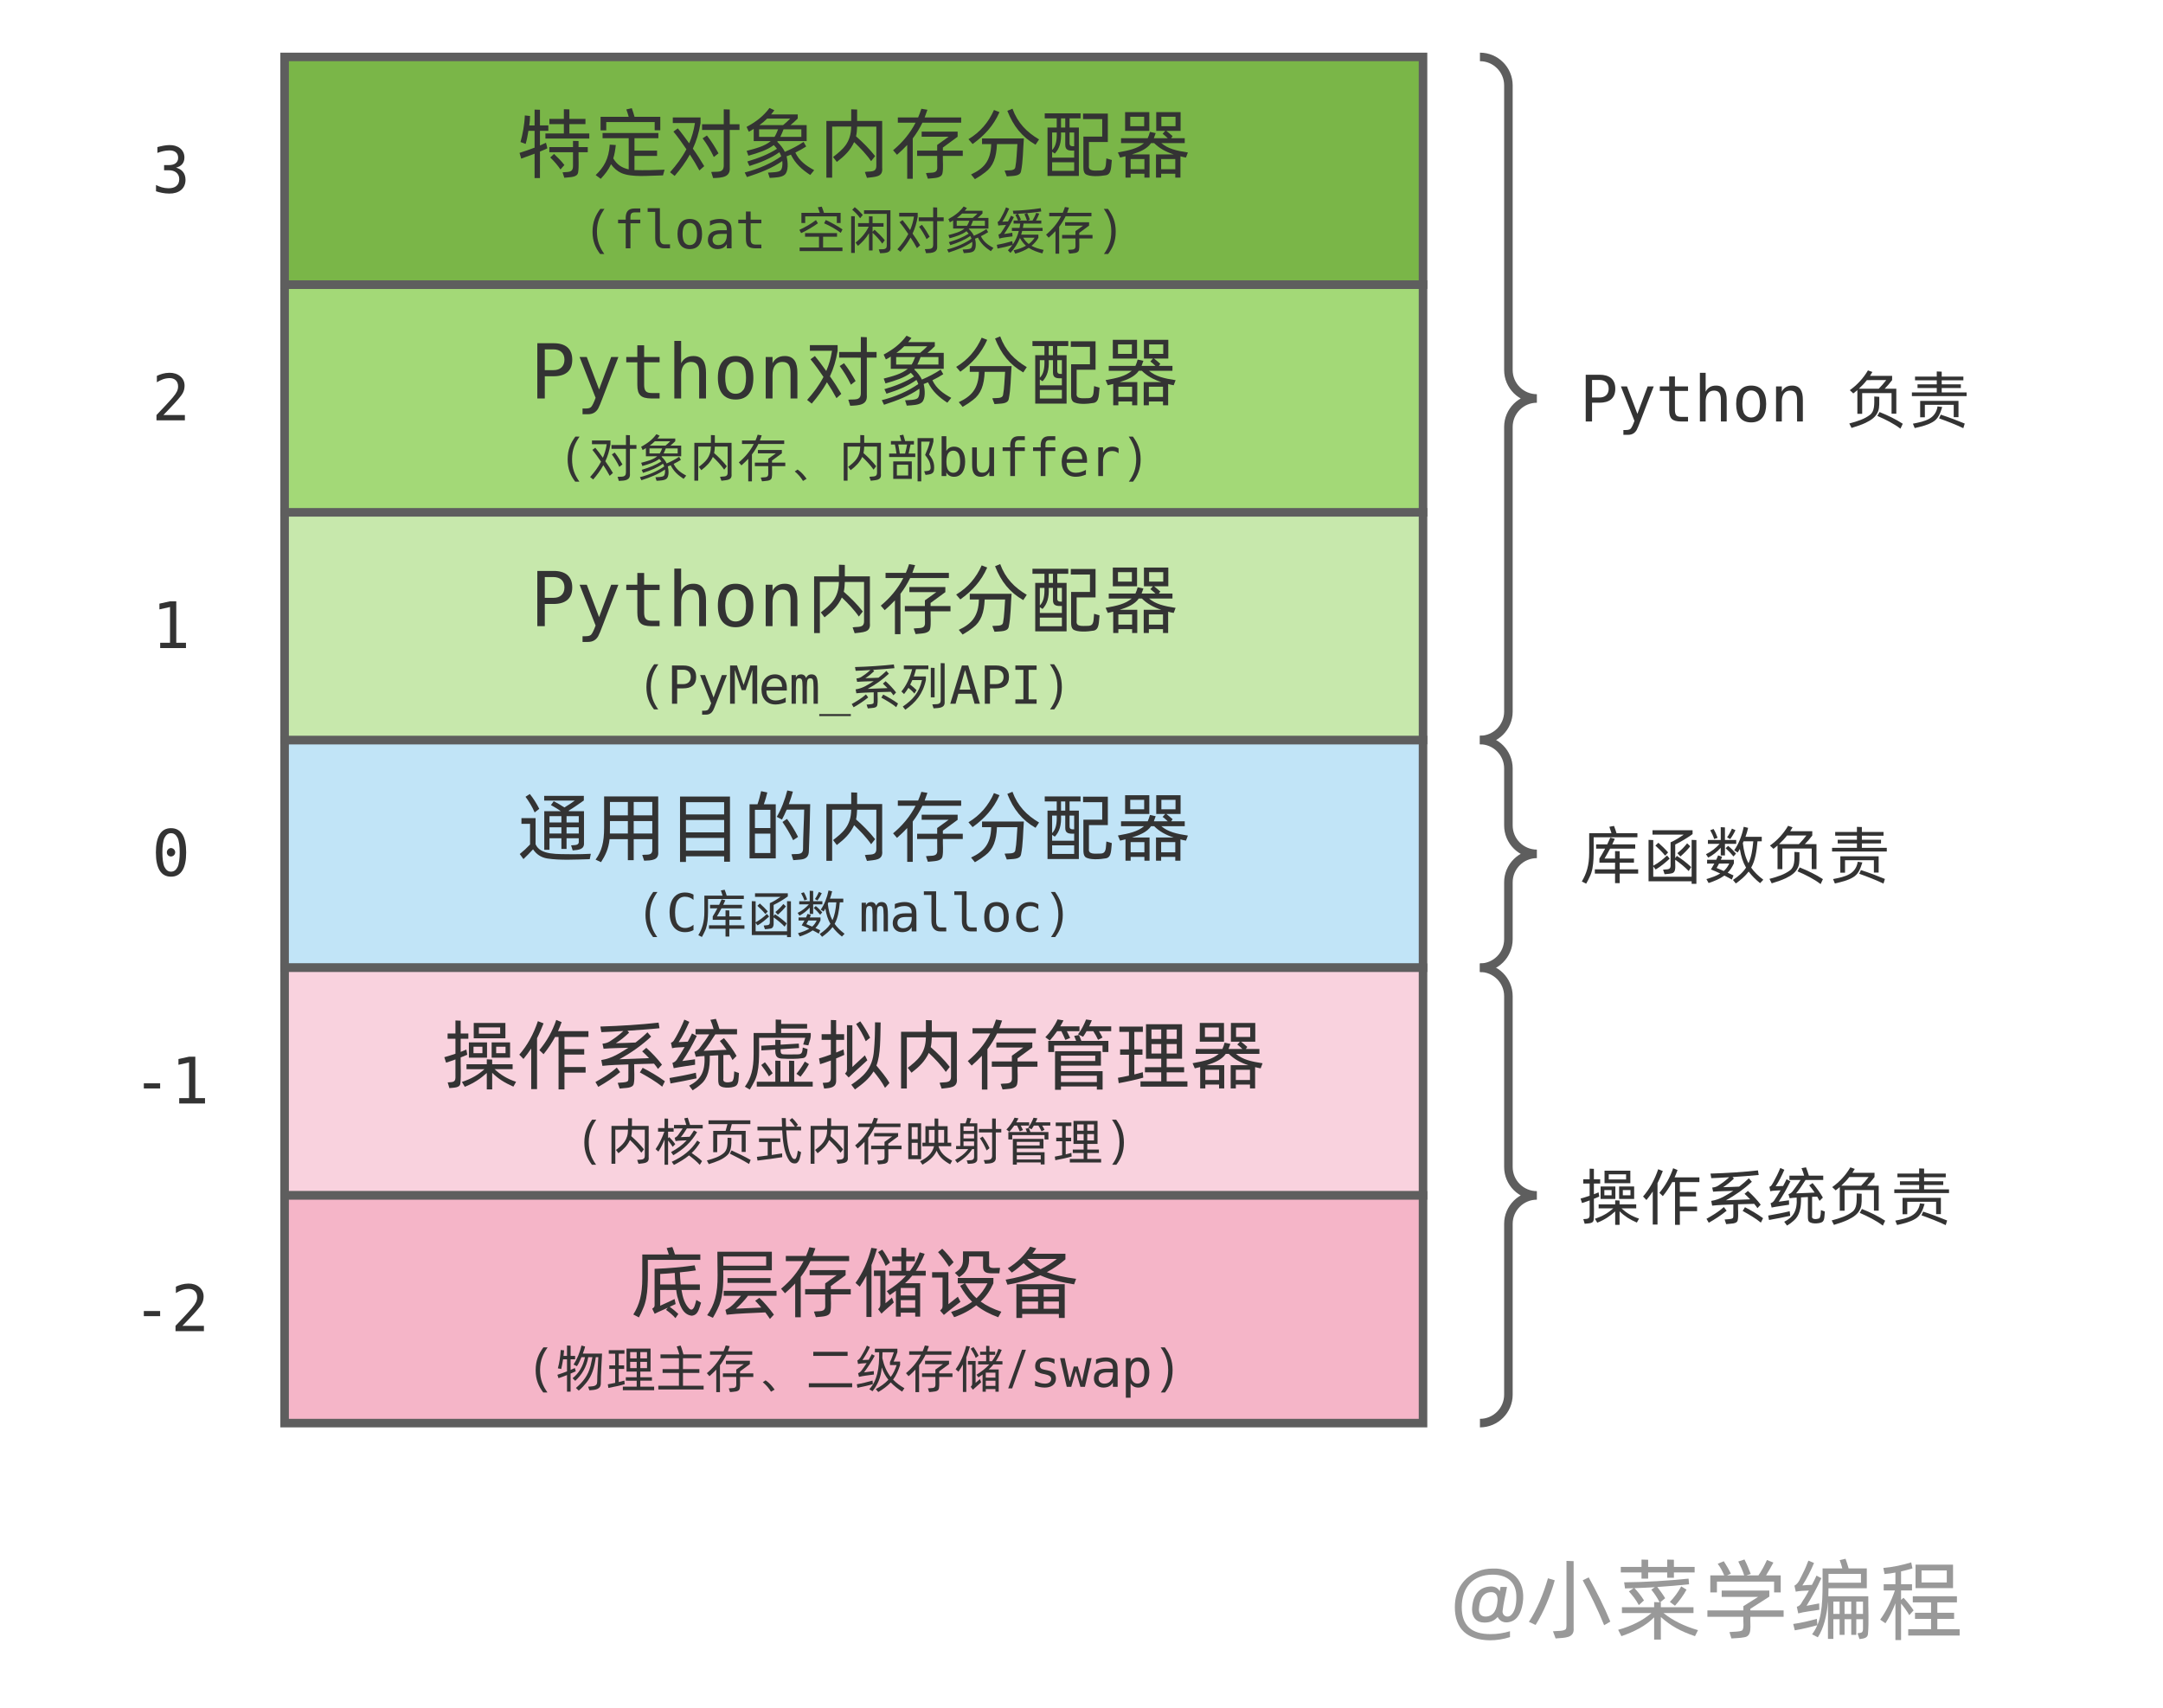 <svg xmlns="http://www.w3.org/2000/svg" xmlns:xlink="http://www.w3.org/1999/xlink" xmlns:lucid="lucid" width="760" height="600"><g transform="translate(-220 -140)" lucid:page-tab-id="0_0"><path d="M240 566c0-3.3 2.7-6 6-6h68c3.3 0 6 2.7 6 6v68c0 3.3-2.7 6-6 6h-68c-3.3 0-6-2.7-6-6z" fill="none"/><use xlink:href="#a" transform="matrix(1,0,0,1,240,560) translate(26.621 47.693)"/><path d="M320 400h400v80H320z" stroke="#5e5e5e" stroke-width="3" fill="#c1e4f7"/><use xlink:href="#b" transform="matrix(1,0,0,1,332,412) translate(69.92 28)"/><use xlink:href="#c" transform="matrix(1,0,0,1,332,412) translate(96.16 28)"/><use xlink:href="#d" transform="matrix(1,0,0,1,332,412) translate(122.4 28)"/><use xlink:href="#e" transform="matrix(1,0,0,1,332,412) translate(148.64 28)"/><use xlink:href="#f" transform="matrix(1,0,0,1,332,412) translate(174.88 28)"/><use xlink:href="#g" transform="matrix(1,0,0,1,332,412) translate(201.12 28)"/><use xlink:href="#h" transform="matrix(1,0,0,1,332,412) translate(227.36 28)"/><use xlink:href="#i" transform="matrix(1,0,0,1,332,412) translate(253.6 28)"/><use xlink:href="#j" transform="matrix(1,0,0,1,332,412) translate(279.84 28)"/><use xlink:href="#k" transform="matrix(1,0,0,1,332,412) translate(104.521 55.253)"/><use xlink:href="#l" transform="matrix(1,0,0,1,332,412) translate(132.718 55.253)"/><use xlink:href="#m" transform="matrix(1,0,0,1,332,412) translate(150.211 55.253)"/><use xlink:href="#n" transform="matrix(1,0,0,1,332,412) translate(167.704 55.253)"/><use xlink:href="#o" transform="matrix(1,0,0,1,332,412) translate(189.767 55.253)"/><path d="M320 480h400v80H320z" stroke="#5e5e5e" stroke-width="3" fill="#f9d2de"/><use xlink:href="#p" transform="matrix(1,0,0,1,332,492) translate(43.68 28)"/><use xlink:href="#q" transform="matrix(1,0,0,1,332,492) translate(69.92 28)"/><use xlink:href="#r" transform="matrix(1,0,0,1,332,492) translate(96.16 28)"/><use xlink:href="#s" transform="matrix(1,0,0,1,332,492) translate(122.4 28)"/><use xlink:href="#t" transform="matrix(1,0,0,1,332,492) translate(148.64 28)"/><use xlink:href="#u" transform="matrix(1,0,0,1,332,492) translate(174.88 28)"/><use xlink:href="#f" transform="matrix(1,0,0,1,332,492) translate(201.12 28)"/><use xlink:href="#g" transform="matrix(1,0,0,1,332,492) translate(227.36 28)"/><use xlink:href="#v" transform="matrix(1,0,0,1,332,492) translate(253.6 28)"/><use xlink:href="#w" transform="matrix(1,0,0,1,332,492) translate(279.84 28)"/><use xlink:href="#j" transform="matrix(1,0,0,1,332,492) translate(306.08 28)"/><use xlink:href="#x" transform="matrix(1,0,0,1,332,492) translate(83.04 55.253)"/><use xlink:href="#y" transform="matrix(1,0,0,1,332,492) translate(100.533 55.253)"/><use xlink:href="#z" transform="matrix(1,0,0,1,332,492) translate(118.027 55.253)"/><use xlink:href="#A" transform="matrix(1,0,0,1,332,492) translate(135.52 55.253)"/><use xlink:href="#B" transform="matrix(1,0,0,1,332,492) translate(153.013 55.253)"/><use xlink:href="#y" transform="matrix(1,0,0,1,332,492) translate(170.507 55.253)"/><use xlink:href="#C" transform="matrix(1,0,0,1,332,492) translate(188 55.253)"/><use xlink:href="#D" transform="matrix(1,0,0,1,332,492) translate(205.493 55.253)"/><use xlink:href="#E" transform="matrix(1,0,0,1,332,492) translate(222.987 55.253)"/><use xlink:href="#F" transform="matrix(1,0,0,1,332,492) translate(240.48 55.253)"/><use xlink:href="#G" transform="matrix(1,0,0,1,332,492) translate(257.973 55.253)"/><path d="M320 560h400v80H320z" stroke="#5e5e5e" stroke-width="3" fill="#f5b5c8"/><g><use xlink:href="#H" transform="matrix(1,0,0,1,332,572) translate(109.28 28)"/><use xlink:href="#I" transform="matrix(1,0,0,1,332,572) translate(135.52 28)"/><use xlink:href="#g" transform="matrix(1,0,0,1,332,572) translate(161.76 28)"/><use xlink:href="#J" transform="matrix(1,0,0,1,332,572) translate(188 28)"/><use xlink:href="#K" transform="matrix(1,0,0,1,332,572) translate(214.24 28)"/><use xlink:href="#L" transform="matrix(1,0,0,1,332,572) translate(240.48 28)"/><use xlink:href="#x" transform="matrix(1,0,0,1,332,572) translate(65.936 55.253)"/><use xlink:href="#M" transform="matrix(1,0,0,1,332,572) translate(83.429 55.253)"/><use xlink:href="#N" transform="matrix(1,0,0,1,332,572) translate(100.923 55.253)"/><use xlink:href="#O" transform="matrix(1,0,0,1,332,572) translate(118.416 55.253)"/><use xlink:href="#P" transform="matrix(1,0,0,1,332,572) translate(135.909 55.253)"/><use xlink:href="#Q" transform="matrix(1,0,0,1,332,572) translate(170.896 55.253)"/><use xlink:href="#R" transform="matrix(1,0,0,1,332,572) translate(188.389 55.253)"/><use xlink:href="#C" transform="matrix(1,0,0,1,332,572) translate(205.883 55.253)"/><use xlink:href="#S" transform="matrix(1,0,0,1,332,572) translate(223.376 55.253)"/></g><path d="M320 320h400v80H320z" stroke="#5e5e5e" stroke-width="3" fill="#c7e8ac"/><g><use xlink:href="#T" transform="matrix(1,0,0,1,332,332) translate(74.236 28)"/><use xlink:href="#U" transform="matrix(1,0,0,1,332,332) translate(170.564 28)"/><use xlink:href="#g" transform="matrix(1,0,0,1,332,332) translate(196.804 28)"/><use xlink:href="#h" transform="matrix(1,0,0,1,332,332) translate(223.044 28)"/><use xlink:href="#i" transform="matrix(1,0,0,1,332,332) translate(249.284 28)"/><use xlink:href="#j" transform="matrix(1,0,0,1,332,332) translate(275.524 28)"/><use xlink:href="#V" transform="matrix(1,0,0,1,332,332) translate(104.849 55.253)"/><use xlink:href="#W" transform="matrix(1,0,0,1,332,332) translate(186.561 55.253)"/><use xlink:href="#X" transform="matrix(1,0,0,1,332,332) translate(204.055 55.253)"/></g><path d="M320 240h400v80H320z" stroke="#5e5e5e" stroke-width="3" fill="#a3d977"/><g><use xlink:href="#T" transform="matrix(1,0,0,1,332,252) translate(74.236 28)"/><use xlink:href="#Y" transform="matrix(1,0,0,1,332,252) translate(170.564 28)"/><use xlink:href="#Z" transform="matrix(1,0,0,1,332,252) translate(196.804 28)"/><use xlink:href="#h" transform="matrix(1,0,0,1,332,252) translate(223.044 28)"/><use xlink:href="#i" transform="matrix(1,0,0,1,332,252) translate(249.284 28)"/><use xlink:href="#j" transform="matrix(1,0,0,1,332,252) translate(275.524 28)"/><use xlink:href="#x" transform="matrix(1,0,0,1,332,252) translate(77.171 55.253)"/><use xlink:href="#aa" transform="matrix(1,0,0,1,332,252) translate(94.664 55.253)"/><use xlink:href="#ab" transform="matrix(1,0,0,1,332,252) translate(112.157 55.253)"/><use xlink:href="#y" transform="matrix(1,0,0,1,332,252) translate(129.651 55.253)"/><use xlink:href="#P" transform="matrix(1,0,0,1,332,252) translate(147.144 55.253)"/><use xlink:href="#y" transform="matrix(1,0,0,1,332,252) translate(182.131 55.253)"/><use xlink:href="#ac" transform="matrix(1,0,0,1,332,252) translate(199.624 55.253)"/></g><path d="M320 160h400v80H320z" stroke="#5e5e5e" stroke-width="3" fill="#7ab648"/><g><use xlink:href="#ad" transform="matrix(1,0,0,1,332,172) translate(69.92 28)"/><use xlink:href="#ae" transform="matrix(1,0,0,1,332,172) translate(96.16 28)"/><use xlink:href="#af" transform="matrix(1,0,0,1,332,172) translate(122.4 28)"/><use xlink:href="#Z" transform="matrix(1,0,0,1,332,172) translate(148.64 28)"/><use xlink:href="#f" transform="matrix(1,0,0,1,332,172) translate(174.88 28)"/><use xlink:href="#g" transform="matrix(1,0,0,1,332,172) translate(201.12 28)"/><use xlink:href="#h" transform="matrix(1,0,0,1,332,172) translate(227.36 28)"/><use xlink:href="#i" transform="matrix(1,0,0,1,332,172) translate(253.6 28)"/><use xlink:href="#j" transform="matrix(1,0,0,1,332,172) translate(279.84 28)"/><use xlink:href="#ag" transform="matrix(1,0,0,1,332,172) translate(85.917 55.253)"/><use xlink:href="#ah" transform="matrix(1,0,0,1,332,172) translate(167.629 55.253)"/><use xlink:href="#ai" transform="matrix(1,0,0,1,332,172) translate(185.123 55.253)"/><use xlink:href="#aa" transform="matrix(1,0,0,1,332,172) translate(202.616 55.253)"/><use xlink:href="#ab" transform="matrix(1,0,0,1,332,172) translate(220.109 55.253)"/><use xlink:href="#aj" transform="matrix(1,0,0,1,332,172) translate(237.603 55.253)"/><use xlink:href="#ak" transform="matrix(1,0,0,1,332,172) translate(255.096 55.253)"/></g><path d="M740 166c0-3.3 2.7-6 6-6h208c3.3 0 6 2.7 6 6v228c0 3.3-2.7 6-6 6H746c-3.3 0-6-2.7-6-6z" fill="none"/><path d="M740 400c5.52 0 10-4.48 10-10V290c0-5.52 4.48-10 10-10-5.52 0-10-4.48-10-10V170c0-5.52-4.48-10-10-10" stroke="#5e5e5e" stroke-width="3" fill="none"/><g><use xlink:href="#al" transform="matrix(1,0,0,1,775,165) translate(0 123.089)"/><use xlink:href="#am" transform="matrix(1,0,0,1,775,165) translate(93.652 123.089)"/><use xlink:href="#an" transform="matrix(1,0,0,1,775,165) translate(115.519 123.089)"/></g><path d="M740 486c0-3.3 2.7-6 6-6h208c3.3 0 6 2.7 6 6v148c0 3.3-2.7 6-6 6H746c-3.3 0-6-2.7-6-6z" fill="none"/><path d="M740 640c5.52 0 10-4.48 10-10v-60c0-5.52 4.48-10 10-10-5.52 0-10-4.48-10-10v-60c0-5.52-4.48-10-10-10" stroke="#5e5e5e" stroke-width="3" fill="none"/><g><use xlink:href="#ao" transform="matrix(1,0,0,1,775,485) translate(0 83.089)"/><use xlink:href="#ap" transform="matrix(1,0,0,1,775,485) translate(21.867 83.089)"/><use xlink:href="#aq" transform="matrix(1,0,0,1,775,485) translate(43.733 83.089)"/><use xlink:href="#ar" transform="matrix(1,0,0,1,775,485) translate(65.6 83.089)"/><use xlink:href="#as" transform="matrix(1,0,0,1,775,485) translate(87.467 83.089)"/><use xlink:href="#an" transform="matrix(1,0,0,1,775,485) translate(109.333 83.089)"/></g><path d="M740 406c0-3.3 2.7-6 6-6h208c3.3 0 6 2.7 6 6v68c0 3.3-2.7 6-6 6H746c-3.3 0-6-2.7-6-6z" fill="none"/><path d="M740 480c5.52 0 10-4.48 10-10v-20c0-5.52 4.48-10 10-10-5.52 0-10-4.48-10-10v-20c0-5.52-4.48-10-10-10" stroke="#5e5e5e" stroke-width="3" fill="none"/><g><use xlink:href="#at" transform="matrix(1,0,0,1,775,405) translate(0 43.089)"/><use xlink:href="#au" transform="matrix(1,0,0,1,775,405) translate(21.867 43.089)"/><use xlink:href="#av" transform="matrix(1,0,0,1,775,405) translate(43.733 43.089)"/><use xlink:href="#as" transform="matrix(1,0,0,1,775,405) translate(65.6 43.089)"/><use xlink:href="#an" transform="matrix(1,0,0,1,775,405) translate(87.467 43.089)"/></g><path d="M240 486c0-3.3 2.7-6 6-6h68c3.3 0 6 2.7 6 6v68c0 3.3-2.7 6-6 6h-68c-3.3 0-6-2.7-6-6z" fill="none"/><g><use xlink:href="#aw" transform="matrix(1,0,0,1,240,480) translate(26.621 47.693)"/></g><path d="M240 326c0-3.3 2.7-6 6-6h68c3.3 0 6 2.7 6 6v68c0 3.3-2.7 6-6 6h-68c-3.3 0-6-2.7-6-6z" fill="none"/><g><use xlink:href="#ax" transform="matrix(1,0,0,1,240,320) translate(33.311 47.693)"/></g><path d="M240 246c0-3.3 2.7-6 6-6h68c3.3 0 6 2.7 6 6v68c0 3.3-2.7 6-6 6h-68c-3.3 0-6-2.7-6-6z" fill="none"/><g><use xlink:href="#ay" transform="matrix(1,0,0,1,240,240) translate(33.311 47.693)"/></g><path d="M240 166c0-3.3 2.7-6 6-6h68c3.3 0 6 2.7 6 6v68c0 3.3-2.7 6-6 6h-68c-3.3 0-6-2.7-6-6z" fill="none"/><g><use xlink:href="#az" transform="matrix(1,0,0,1,240,160) translate(33.311 47.693)"/></g><path d="M240 406c0-3.3 2.7-6 6-6h68c3.3 0 6 2.7 6 6v68c0 3.3-2.7 6-6 6h-68c-3.3 0-6-2.7-6-6z" fill="none"/><g><use xlink:href="#aA" transform="matrix(1,0,0,1,240,400) translate(33.311 47.693)"/></g><path d="M720 680h200v40H720z" fill="none"/><g><use xlink:href="#aB" transform="matrix(1,0,0,1,720,680) translate(9.447 32.9)"/><use xlink:href="#aC" transform="matrix(1,0,0,1,720,680) translate(36.393 32.9)"/><use xlink:href="#aD" transform="matrix(1,0,0,1,720,680) translate(67.225 32.9)"/><use xlink:href="#aE" transform="matrix(1,0,0,1,720,680) translate(98.057 32.9)"/><use xlink:href="#aF" transform="matrix(1,0,0,1,720,680) translate(128.889 32.9)"/><use xlink:href="#aG" transform="matrix(1,0,0,1,720,680) translate(159.721 32.9)"/></g><defs><path fill="#333" d="M356-643h521v164H356v-164" id="aH"/><path fill="#333" d="M563-1520c272-5 493 161 486 422-5 184-82 278-189 404-156 183-266 291-487 524h686V0H152v-170c181-191 381-399 520-561 68-80 112-147 135-197s35-102 35-155c2-166-108-271-275-267-164 4-280 61-403 133v-204c119-56 242-96 399-99" id="aI"/><g id="a"><use transform="matrix(0.011,0,0,0.011,0,0)" xlink:href="#aH"/><use transform="matrix(0.011,0,0,0.011,13.379,0)" xlink:href="#aI"/></g><path fill="#333" d="M157-779c45 55 90 127 123 193l-60 47c-30-72-76-145-119-204zm311 94c42 21 99 54 139 81 47-27 92-58 135-89H344v-62h516v60c-64 45-128 91-195 131 4 3-2 6-3 9h200v410c6 89-68 93-147 100l-21-66c48-6 109 7 100-61v-31H635v139h-67v-139H413v150h-68v-502h216c-38-28-89-58-129-80zm-55 194v82h155v-82H413zm381 0H635v82h159v-82zM26 2c50-40 90-77 134-124v-269H48v-74h184v340C294 19 513 1 720 5c77 0 159-2 231-6l-14 70c-178 5-390 17-553-9C298 46 241 2 199-59 162-17 118 25 74 68zm542-267v-81H413v81h155zm226 0v-81H635v81h159" id="aJ"/><use transform="matrix(0.027,0,0,0.027,0,0)" xlink:href="#aJ" id="b"/><path fill="#333" d="M41 75c79-109 111-222 111-416v-406h704v720C866 84 773 85 673 89l-25-75c56-10 131 16 131-66v-139H537V82h-76v-273H223C210-65 167 22 112 108zm187-750v174h233v-174H228zm551 0H537v174h242v-174zM461-265v-162H228c-1 54 1 110-1 162h234zm318 0v-162H537v162h242" id="aK"/><use transform="matrix(0.027,0,0,0.027,0,0)" xlink:href="#aK" id="c"/><path fill="#333" d="M818-746v848h-76V32H245v73h-77v-851h650zm-573 74v159h497v-159H245zm0 231v161h497v-161H245zM742-42v-166H245v166h497" id="aL"/><use transform="matrix(0.027,0,0,0.027,0,0)" xlink:href="#aL" id="d"/><path fill="#333" d="M455-482c57-94 107-224 137-343l73 15c-16 57-33 110-53 163h278c-4 206-8 405-17 605 0 81-38 111-117 117l-86 7-24-76c66-11 151 17 151-71 0-160 12-347 15-511l-228 1c-19 45-39 87-61 129zM204-645c20-53 33-111 47-171l81 17c-12 51-27 105-45 154h155V59H101v-704h103zm168 72H171v237h201v-237zm216 118c49 65 105 154 144 234l-64 43c-39-83-93-170-139-237zM372-11v-252H171v252h201" id="aM"/><use transform="matrix(0.027,0,0,0.027,0,0)" xlink:href="#aM" id="e"/><path fill="#333" d="M515-448c86 75 178 167 248 257l-52 66c-61-89-144-175-221-248-51 110-124 180-225 258l-49-64c127-99 232-183 236-396H204V90h-75v-738h323v-152l77 3v149h326v610C868 87 761 77 657 92l-27-76c64-14 149 13 149-79v-512H529c-2 47-5 87-14 127" id="aN"/><use transform="matrix(0.027,0,0,0.027,0,0)" xlink:href="#aN" id="f"/><path fill="#333" d="M407-626c-36 74-78 142-126 205v525h-72v-440c-42 45-86 87-133 128l-51-59c119-99 219-216 293-359H87v-68h264c15-35 29-73 42-113l79 13c-11 33-23 67-36 100h475v68H407zm525 433H673c-2 73 8 160-5 224-14 70-110 62-190 72l-25-72c61-13 148 14 147-72l-1-152H338v-69h261v-74l149-107H397v-66h468v66L673-302v40h259v69" id="aO"/><use transform="matrix(0.027,0,0,0.027,0,0)" xlink:href="#aO" id="g"/><path fill="#333" d="M607-808c67 185 186 306 346 400l-46 69C731-440 619-580 540-780zM34-411c151-91 261-218 332-380l72 28C359-584 240-457 88-348zm177-10h544c-11 141-10 303-37 429-14 67-107 57-185 65L504-2c53-8 129 9 140-44 17-84 19-206 27-301H405c-7 172-48 289-153 367-35 28-79 58-134 89L68 48c161-76 257-170 262-395H211v-74" id="aP"/><use transform="matrix(0.027,0,0,0.027,0,0)" xlink:href="#aP" id="h"/><path fill="#333" d="M55-747h466v65H378v119h121V67H91v-630h120v-119H55v-65zM630-69C619 13 709-4 779-4c85 0 68-84 78-157l71 21c-11 81 0 183-76 198-77 14-219 24-270-18-20-21-24-50-24-93v-392h245v-227H554v-72h322v370H630v305zM322-682h-55v119h55v-119zM151-270c50-49 63-126 60-228h-60v228zm287 7c-70 3-116-3-116-74v-161h-55c6 127-21 211-81 274l-35-23v76h287v-92zm-60-98c-1 39 21 43 60 42v-179h-60v137zM438 1v-112H151V1h287" id="aQ"/><use transform="matrix(0.027,0,0,0.027,0,0)" xlink:href="#aQ" id="i"/><path fill="#333" d="M600-360c88 74 195 99 346 122l-25 66c-25-5-49-9-72-16V89h-67V39H598v50h-67v-302h230c-103-33-187-80-254-147h-40c-55 78-146 114-249 147h229V89h-67V39H201v50h-67v-278c-24 6-46 11-70 17l-29-67c152-27 255-50 340-121H76v-64h347c12-25 21-52 29-82l75 16c-8 24-16 46-24 66h181c-19-17-46-44-67-57l34-38H534v-244h317v244H666c27 20 55 46 81 68l-19 27h177v64H600zM444-519H129v-244h315v244zm-67-184H196v123h181v-123zm224 123h184v-123H601v123zM380-153H201v133h179v-133zM782-20v-133H598v133h184" id="aR"/><use transform="matrix(0.027,0,0,0.027,0,0)" xlink:href="#aR" id="j"/><path fill="#333" d="M657-331c0 191 54 313 144 441h-82C629-9 571-138 571-324c0-193 60-323 151-446h82c-82 119-147 246-147 439" id="aS"/><path fill="#333" d="M743-135c139 0 246-55 330-125v207C978-3 879 29 743 29c-415 0-604-328-604-774 0-244 53-435 159-571s255-204 445-204c135 1 236 32 330 82v207c-84-70-192-125-330-125-131 0-224 54-295 152-125 174-126 743 0 917 71 98 164 152 295 152" id="aT"/><g id="k"><use transform="matrix(0.018,0,0,0.018,0,0)" xlink:href="#aS"/><use transform="matrix(0.009,0,0,0.009,17.493,0)" xlink:href="#aT"/></g><path fill="#333" d="M550-814c15 35 28 78 40 116h334v65H225c-2 231 17 474-63 631-15 34-34 71-56 110L36 74c75-128 118-255 118-461v-311h356c-9-31-24-75-34-102zM442-519c17-36 34-72 49-108l72 19c-13 29-27 60-41 89h367v68H488c-29 53-59 109-89 158h168v-119l74 2v117h228v66H641v107h295v68H641v152h-74V-52H244v-68h323v-107H317v-66c31-48 62-105 91-158H265v-68h177" id="aU"/><use transform="matrix(0.018,0,0,0.018,0,0)" xlink:href="#aU" id="l"/><path fill="#333" d="M560-335c78 50 163 115 229 178l-40 64c-61-65-141-129-215-181-6 86 26 203-60 218-27 7-75 10-110 13l-24-72c51-10 120 10 120-62v-375c76-33 143-77 209-123H171v-70h640v62c-88 62-178 118-277 166v218zM183-178c79-43 159-103 220-164 15 16 29 33 42 51-66 61-144 127-224 173l-38-49V-3h613v-588l76 3v699h-76V70H108v-661l75 3v410zm190-161c-45-56-104-114-156-161l48-45c52 46 110 102 155 154zm195-40c59-46 112-101 156-157l50 47c-45 58-96 109-157 163" id="aV"/><use transform="matrix(0.018,0,0,0.018,0,0)" xlink:href="#aV" id="m"/><path fill="#333" d="M854-568c-14 163-37 308-101 420C800-81 865-16 947 46l-52 54C824 43 765-15 713-85 656-10 590 46 508 105l-46-56c87-59 155-115 209-197-51-88-80-181-99-298-11 19-22 39-34 57l-56-36c71-101 123-233 152-375l70 17c-11 50-25 97-42 143h260v72h-68zM31-362c88-42 159-100 219-166H62v-61h205v-205l67 4v201h180v61H334v186h-67v-123c-55 63-121 115-200 157zm337-270c30-40 57-90 78-139l56 25c-23 50-53 101-84 142zm-206 27c-15-50-40-98-63-140l53-20c25 40 48 93 65 141zm458 65c15 128 40 228 90 322 47-102 63-210 77-350H632zm-235 45c39 30 92 84 126 123l-40 46c-37-45-83-94-126-132zm-7 428c31 16 61 28 93 44l-27 66c-38-23-78-43-119-64C253 31 175 64 73 98L38 35c88-26 156-50 221-89-51-25-101-46-149-64 19-31 38-63 55-95H49v-60h146c11-23 21-46 30-70l64 21c-7 17-13 33-20 49h208v57c-28 58-55 106-99 149zM240-213c-12 25-26 48-39 71 39 16 75 30 114 48 40-34 64-71 88-119H240" id="aW"/><use transform="matrix(0.018,0,0,0.018,0,0)" xlink:href="#aW" id="n"/><path fill="#333" d="M471-1147c112 0 171 55 205 141 41-85 99-141 213-141 90 0 154 35 191 105s55 200 55 393V0H967v-641c0-158-12-256-27-295-31-81-176-72-206 4-17 42-29 138-29 291V0H537v-641c0-160-10-259-29-296s-53-56-102-56-83 20-102 61-28 138-28 291V0H109v-1120h167v96c38-70 97-123 195-123" id="aX"/><path fill="#333" d="M547-125c229-2 340-186 327-438H641c-189 0-321 55-324 225-3 137 91 215 230 213zm-332-944c167-71 431-115 615-37 106 45 186 120 213 246 11 49 16 123 16 221V0H874v-166C800-42 695 26 508 29c-220 3-378-138-375-355 4-274 199-382 494-381h247c6-204-80-285-282-284-149 1-272 46-377 106v-184" id="aY"/><path fill="#333" d="M801 0C570 0 455-164 455-406v-1017H160v-144h479v1161c0 147 46 250 180 250h215V0H801" id="aZ"/><path fill="#333" d="M616-991c-93 0-161 39-212 109-92 126-92 520 0 646 52 70 119 109 212 109 94 0 161-39 213-109 93-126 92-520 0-646-52-70-119-109-213-109zM137-559c0-353 146-588 479-588s480 235 480 588c0 355-145 588-480 588-334 0-479-234-479-588" id="ba"/><path fill="#333" d="M748-127c144 0 233-46 313-121v191C974-6 875 28 748 29c-351 3-553-232-553-588 0-357 202-591 553-588 129 2 222 35 313 86v193c-88-76-165-123-313-123-245 0-359 174-359 432 0 257 115 432 359 432" id="bb"/><path fill="#333" d="M413-324c0 186-58 315-148 434h-82c91-129 144-250 144-441 0-193-65-320-147-439h82c91 124 151 252 151 446" id="bc"/><g id="o"><use transform="matrix(0.009,0,0,0.009,0,0)" xlink:href="#aX"/><use transform="matrix(0.009,0,0,0.009,10.703,0)" xlink:href="#aY"/><use transform="matrix(0.009,0,0,0.009,21.406,0)" xlink:href="#aZ"/><use transform="matrix(0.009,0,0,0.009,32.109,0)" xlink:href="#aZ"/><use transform="matrix(0.009,0,0,0.009,42.812,0)" xlink:href="#ba"/><use transform="matrix(0.009,0,0,0.009,53.516,0)" xlink:href="#bb"/><use transform="matrix(0.018,0,0,0.018,64.219,0)" xlink:href="#bc"/></g><path fill="#333" d="M16-317c46-13 98-29 145-45v-195H59v-68h102v-170l68 3v167h100v68H229v171c25-10 51-20 74-31 3 23 7 46 12 68-27 11-57 23-86 35-2 111 7 234-4 338-6 59-80 54-143 61L60 11c49-6 101 6 101-62v-237c-39 15-84 30-122 42zm795-246H399v-200h412v200zm-68-142H466v82h277v-82zM572-311H336v-199h236v199zm60-199h240v199H632v-199zm-120 57H396v84h116v-84zm179 84h122v-84H691v84zm-21 208C746-90 837-33 950 3l-35 63C800 15 719-35 639-114v216h-70v-214C486-37 401 21 283 68L245 5c125-41 211-93 294-166H305v-64h264v-64l70 3v61h266v64H670" id="bd"/><use transform="matrix(0.027,0,0,0.027,0,0)" xlink:href="#bd" id="p"/><path fill="#333" d="M281-409c95-114 168-240 220-393l70 29c-15 41-29 77-47 117h396v76H608v157h257v72H608v162h275v73H608v218h-77v-682h-45c-44 80-90 149-150 224zM20-350c106-122 186-269 242-436l74 29c-26 64-52 129-85 193V98h-76v-528c-30 46-64 91-101 136" id="be"/><use transform="matrix(0.027,0,0,0.027,0,0)" xlink:href="#be" id="q"/><path fill="#333" d="M468-440c-109 4-222 4-323 13l-14-66c86-8 111-44 173-83 34-25 67-53 99-82-95 6-197 12-287 15l-13-73c256-8 521-24 758-51l12 73c-132 14-278 23-417 33l21 25c-58 55-106 95-172 137 80-1 177-6 256-9 54-41 107-86 155-133l48 56C643-473 501-371 350-290c126-4 261-10 387-15-29-30-62-63-90-88l54-46c70 63 147 143 204 219l-52 56c-13-21-31-44-52-69-84 3-172 4-258 7-2 83 10 180-5 254-13 64-110 52-184 63l-25-74c42-6 99-2 128-20 10-9 11-21 11-41v-179c-118 4-229 7-338 19l-15-76c145-22 245-94 353-160zM39 6c97-54 199-116 278-188l44 59C276-53 175 13 76 69zm869 61C826-1 714-66 617-119l37-60C751-129 857-67 943-4" id="bf"/><use transform="matrix(0.027,0,0,0.027,0,0)" xlink:href="#bf" id="r"/><path fill="#333" d="M486-333c-47 3-72 5-112 11l-19-65c59-17 80-69 115-113 28-34 54-77 78-114H370v-69h235c-9-36-29-91-42-120l72-13c16 41 33 89 46 133h229v69H627c-46 72-97 152-151 214 92-3 205-8 297-13-26-39-60-83-87-115l54-37c57 68 119 151 164 231l-53 54c-11-23-24-45-37-68-26 0-54 2-82 3v305c-14 65 76 54 114 39 26-28 24-83 27-132l62 22c-6 64 0 143-43 169-49 30-215 37-222-34-4-13-5-30-5-51v-315l-110 6c4 171-25 295-117 372-28 26-63 52-106 78l-45-61c138-70 212-167 199-386zM228-449c-55 5-117 2-163 15l-15-71c37-13 42-40 65-75 38-68 79-149 109-226l65 29c-39 90-87 187-139 264l119-6c18-35 39-71 55-107l62 32c-54 112-120 230-188 327l165-23 1 71c-91 15-191 27-278 45l-17-69c57-18 65-63 101-110 19-30 38-62 58-96zM31-46c110-19 239-43 343-69 3 25 5 49 9 73C278-19 153 6 44 25" id="bg"/><use transform="matrix(0.027,0,0,0.027,0,0)" xlink:href="#bg" id="s"/><path fill="#333" d="M40 67c80-109 114-231 114-425v-274h287v-175l71 3v54h338v60H512v58h385c6 70-18 110-31 161l-67-11 27-88H225c-1 214 14 438-67 578-15 30-33 63-54 96zm481-366c-71-3-87-40-85-117l-181 11-2-61 183-10v-68l69 3v61l237-14 3 58-240 15c0 44 0 67 45 67 61 3 121 0 182 0 58 0 55-41 62-89l62 21c-6 55-9 109-60 117-82 13-185 11-275 6zM923 2v63H195V2h241v-274l67 3V2h112v-274l67 3V2h241zM711-101c39-47 79-104 109-159l54 33c-30 57-71 115-110 164zM301-251c32 38 73 98 101 142l-49 41c-26-47-68-106-100-147" id="bh"/><use transform="matrix(0.027,0,0,0.027,0,0)" xlink:href="#bh" id="t"/><path fill="#333" d="M33-301c48-13 105-33 154-51v-191H67v-73h120v-185l69 2v183h104v73H256v165c33-13 66-28 96-40 3 24 7 47 10 71-31 15-70 31-106 45v285c3 92-67 102-156 108L81 17c50-7 106 8 106-63v-228c-46 17-97 35-140 48zm537-483c45 63 93 141 128 214l-57 45c-32-78-80-160-125-224zm210 576c57 69 125 147 170 227l-58 63C852 5 796-67 743-132 681-32 604 28 501 103l-48-62C607-62 732-169 748-406c11-107 14-244 14-365l73 2c-5 203 1 416-55 561zM371-104c18-19 26-26 26-54v-576l70 2v542c48-47 115-105 163-151l32 64c-75 71-171 153-243 224" id="bi"/><use transform="matrix(0.027,0,0,0.027,0,0)" xlink:href="#bi" id="u"/><path fill="#333" d="M323-542c-12-31-37-84-52-113h-55c-29 42-62 83-95 121l-58-43c62-63 122-148 159-232l77 13c-14 28-27 52-43 78h251v63H343c14 26 31 62 43 87zm165-73c44-58 76-120 105-193l75 11c-12 28-22 53-36 79h288v63H761c15 23 34 59 46 82l-58 30c-14-31-42-83-62-112h-88c-14 26-28 48-45 72zm13 9c10 20 21 54 31 77h351v145h-76v-85H177v85h-76v-145h363c-8-21-18-47-26-65zM266-135h542v239h-75V64H266v43h-77v-502h597v188H266v72zm0-202v70h446v-70H266zm0 261V7h467v-83H266" id="bj"/><use transform="matrix(0.027,0,0,0.027,0,0)" xlink:href="#bj" id="v"/><path fill="#333" d="M940-3v69H329V-3h270v-117H387v-67h212v-110H401v-449h469v449H670v110h227v67H670V-3h270zM36-49c44-7 97-18 143-28v-272H64v-70h115v-227H54v-69h306v69H249v227h106v70H249v256c37-10 77-18 110-29l6 71C269-23 151 2 46 21zm436-629v123h127v-123H472zm329 0H670v123h131v-123zM599-365v-123H472v123h127zm202 0v-123H670v123h131" id="bk"/><use transform="matrix(0.027,0,0,0.027,0,0)" xlink:href="#bk" id="w"/><use transform="matrix(0.018,0,0,0.018,0,0)" xlink:href="#aS" id="x"/><use transform="matrix(0.018,0,0,0.018,0,0)" xlink:href="#aN" id="y"/><path fill="#333" d="M625-367c-73 4-153 4-217 15l-18-65c64-23 86-87 127-136 10-15 20-31 29-46H377v-68h240c-12-42-26-90-40-129l69-13c15 43 31 97 45 142h247v68H629c-36 59-75 119-119 169l173-7c30-40 57-80 84-124l61 35C711-331 563-191 363-76l-43-62c125-69 217-133 305-229zm-340-63c39 41 85 90 117 138l-50 52c-26-42-58-86-90-123v473h-69v-494c-34 85-74 169-120 237l-55-48c69-97 127-218 171-341H66v-71h127v-186l69 3v183h108v71H262v127zm601 105c-48 79-99 145-164 206C791-72 867-18 925 39l-45 73C821 45 743-19 670-73 583 1 487 55 376 113l-43-61c213-99 378-224 498-414" id="bl"/><use transform="matrix(0.018,0,0,0.018,0,0)" xlink:href="#bl" id="z"/><path fill="#333" d="M413-551c12-39 26-92 36-132H79v-74h817v74H534c-11 39-25 92-36 132h307v411h-78v-338H249v342h-78v-415h242zm-40 436c76-61 80-166 78-302l75 3c2 151-3 271-86 342C349 10 236 50 85 98L47 26c140-39 241-71 326-141zM870 95C756 24 619-46 496-107l33-63C652-114 788-49 902 16" id="bm"/><use transform="matrix(0.018,0,0,0.018,0,0)" xlink:href="#bm" id="A"/><path fill="#333" d="M739-802c41 37 82 86 114 132l-34 36h95v73H624c16 198 33 381 107 516 19 31 34 49 71 42 34-33 38-103 49-162l64 30c-18 84-27 184-95 216-88 16-129-32-165-102-70-135-98-319-109-540H63v-73h480l-6-169 79 3c0 49 2 112 4 166h173c-30-44-67-90-104-126zM52-45c65-8 142-17 211-26v-263H93v-71h416v71H341v253c67-9 142-20 203-31 1 25 1 49 2 74C396-15 220 11 64 28" id="bn"/><use transform="matrix(0.018,0,0,0.018,0,0)" xlink:href="#bn" id="B"/><use transform="matrix(0.018,0,0,0.018,0,0)" xlink:href="#aO" id="C"/><path fill="#333" d="M681-252C724-110 818-40 948 31l-40 70C787 33 698-38 645-165 590-39 492 34 369 109l-47-67c140-73 233-145 273-294H367v-68h59v-322h179v-152l72 3v149h182v322h71v68H681zM342 0H91v-699h251V0zM158-624v235h117v-235H158zm446 304c2-81 0-168 1-251H494v251h110zm73-251v251h114v-251H677zM275-75v-243H158v243h117" id="bo"/><use transform="matrix(0.018,0,0,0.018,0,0)" xlink:href="#bo" id="D"/><path fill="#333" d="M238-699c12-29 25-77 33-107l78 12c-8 27-22 68-33 95h151v679c9 108-85 108-184 112l-23-67c62-9 144 14 144-69v-152h-37C298-85 193 1 77 74L33 16c103-58 191-122 257-212H53v-60h81v-443h104zm697 178H828v479C838 82 732 85 618 90l-25-71c72-10 163 17 163-81v-459H499v-68h257v-205l72 2v203h107v68zM404-639H198v89h206v-89zm0 147H198v88h206v-88zm167 51c49 65 98 150 135 227l-58 45c-33-83-82-170-130-238zM404-256v-89H198v89h206" id="bp"/><use transform="matrix(0.018,0,0,0.018,0,0)" xlink:href="#bp" id="E"/><use transform="matrix(0.018,0,0,0.018,0,0)" xlink:href="#bj" id="F"/><g id="G"><use transform="matrix(0.018,0,0,0.018,0,0)" xlink:href="#bk"/><use transform="matrix(0.018,0,0,0.018,17.493,0)" xlink:href="#bc"/></g><path fill="#333" d="M554-810c11 24 25 68 34 97h330v70H235c0 233 12 473-63 636-15 36-32 74-53 113L46 68c80-126 117-262 117-471v-310h345c-8-26-19-60-28-83zm98 330c3 56 5 106 11 157h249v72H673C690-149 716-66 774-9c46 44 70-28 80-67 4-14 9-30 12-45l62 36C902-15 894 76 806 84 685 70 650-60 618-169c-6-25-10-52-14-82H396v205c57-26 132-60 187-87l14 65c-20 10-52 25-77 36 38 27 79 61 112 93l-38 55C561 75 515 39 472 8l23-28C434 9 378 30 324 59L292-7c19-16 31-18 31-45v-474c180-6 359-22 521-46l16 66c-67 11-136 19-208 26zm-67 7c-64 6-127 11-189 14v136h199c-6-48-7-96-10-150" id="bq"/><use transform="matrix(0.027,0,0,0.027,0,0)" xlink:href="#bq" id="H"/><path fill="#333" d="M245-507c4 202-7 372-73 501-17 37-38 76-62 117L35 77c96-133 138-280 136-519l-3-307h709v242H245zm0-179v119h558v-119H245zm55 343v-63h560v63H300zM792 41c-164 9-350 12-503 30L273 8c87-40 142-115 203-183H250v-65h688v65H567C521-115 466-56 409-7c101-5 228-11 331-15-27-30-53-63-80-88l55-39C781-86 850-4 904 70l-52 56c-17-27-40-58-60-85" id="br"/><use transform="matrix(0.027,0,0,0.027,0,0)" xlink:href="#br" id="I"/><path fill="#333" d="M548-241c-26 19-53 39-80 57l-39-52c96-59 178-122 250-201H461v-63h157v-125H500v-61h118v-115l64 3v112h112v61H682v125h49c56-73 98-154 126-241l65 20c-33 82-70 153-115 221h129v63H760c-29 36-59 67-93 98h196V96h-64V44H611v52h-63v-337zM22-343c92-125 163-283 206-456l74 11c-22 75-44 143-72 211v677h-66v-536c-27 49-56 97-87 142zm348-433c37 48 73 113 101 169l-57 43c-24-63-62-128-98-180zM316-1c17-16 28-29 29-58v-374h-83v-71h150v426c27-21 60-51 84-74l24 64C470-39 408 8 360 57zm483-276H611v98h188v-98zm0 259v-101H611v101h188" id="bs"/><use transform="matrix(0.027,0,0,0.027,0,0)" xlink:href="#bs" id="J"/><path fill="#333" d="M179-788c52 51 106 114 148 176l-59 59c-42-66-91-135-144-190zm636 320c-71-1-105-19-105-86v-132H527c12 139-43 215-128 268l-56-56c62-41 110-80 106-182v-97h340v165c-12 75 84 43 142 50l-9 70H815zM151 17c22-25 32-24 32-60v-369H47v-70h212v416c36-28 88-69 123-97l34 66C344-40 270 14 200 74zm528-117C757-44 841-4 948 32l-41 72C795 62 703 14 622-51 540 13 447 64 334 103l-40-68C402 2 489-41 568-97c-65-62-111-130-156-208l58-32h-89v-70h464l-1 70c-40 91-92 169-165 237zM477-337c43 75 84 137 148 193 59-55 104-118 142-193H477" id="bt"/><use transform="matrix(0.027,0,0,0.027,0,0)" xlink:href="#bt" id="K"/><path fill="#333" d="M60-533c118-71 218-168 291-281l80 21c-15 24-33 48-51 71h430v73c-75 64-151 118-242 166 114 43 232 66 381 87l-26 72c-177-29-312-60-440-118-129 55-265 94-427 123l-24-66c141-24 260-55 373-100-53-35-94-71-139-115-48 44-98 86-154 123zm255-116c52 50 103 93 171 128 80-39 147-83 213-134H321zM172-326h629v439h-76V61H247v52h-75v-439zm75 67v95h207v-95H247zm478 0H527v95h198v-95zM454-6v-95H247v95h207zm271 0v-95H527v95h198" id="bu"/><use transform="matrix(0.027,0,0,0.027,0,0)" xlink:href="#bu" id="L"/><path fill="#333" d="M154-712c-3 37-6 73-11 108h68v-202l70 3v199h88v67h-88v207c29-12 57-25 83-37l18 64c-30 15-66 29-101 44V95h-70v-325c-53 21-113 45-166 62l-22-67c61-19 128-43 188-66v-236h-77c-10 65-22 130-36 189l-66-13c30-103 49-232 56-358zm185 277c67-102 123-234 155-371l70 19c-8 42-27 92-44 138h375c-9 188-24 391-24 579C871 53 763 60 648 68L623-3c84-10 177 5 177-98 0-150 17-327 22-478h-49c-27 206-76 366-183 497-39 50-88 103-149 156l-56-52c141-123 235-236 286-434 12-50 24-106 36-167h-81c-31 191-130 350-254 462l-52-51c122-97 203-230 242-411h-69c-25 60-55 128-88 176" id="bv"/><use transform="matrix(0.018,0,0,0.018,0,0)" xlink:href="#bv" id="M"/><use transform="matrix(0.018,0,0,0.018,0,0)" xlink:href="#bk" id="N"/><path fill="#333" d="M484-806c22 49 40 118 56 173h352v74H531v213h320v75H531v250h403v73H50v-73h402v-250H133v-75h319v-213H92v-74h368c-15-50-33-108-51-154" id="bw"/><use transform="matrix(0.018,0,0,0.018,0,0)" xlink:href="#bw" id="O"/><path fill="#333" d="M306 96C265 26 206-40 145-90l55-37C269-81 328-15 376 54" id="bx"/><g id="P"><use transform="matrix(0.018,0,0,0.018,0,0)" xlink:href="#aO"/><use transform="matrix(0.018,0,0,0.018,17.493,0)" xlink:href="#bx"/></g><path fill="#333" d="M829-684v80H159v-80h670zm89 614V9H72v-79h846" id="by"/><use transform="matrix(0.018,0,0,0.018,0,0)" xlink:href="#by" id="Q"/><path fill="#333" d="M229-463c-58 4-119 6-168 17l-14-69c57-29 80-93 115-148 27-42 51-95 71-141l60 27c-41 89-93 177-146 254 38-2 82-4 122-5 21-37 42-72 61-109l57 30c-60 111-136 228-209 325l190-25 3 67c-96 14-202 24-291 45l-18-71c57-20 76-69 112-114 18-26 36-54 55-83zm653 38c-36 112-75 201-137 284C809-74 881-22 966 27l-45 67C838 39 765-17 699-86 629-11 552 46 456 102l-49-58C505-9 583-64 653-138c-56-70-98-146-129-241-16 203-82 341-181 465l-62-39c152-164 197-403 192-722h-83v-69h439v69c-22 64-45 125-74 182h127v68zM538-675c0 34-2 79-3 115 34 150 84 266 164 367 51-68 85-142 116-232H684v-60c30-59 54-124 76-190H538zM37-50c102-17 215-45 307-72l6 69C260-25 147 0 49 19" id="bz"/><use transform="matrix(0.018,0,0,0.018,0,0)" xlink:href="#bz" id="R"/><path fill="#333" d="M346-724h77L154 30H77" id="bA"/><path fill="#333" d="M637-1147c132 1 237 25 336 66v180c-92-53-190-92-322-92-145 0-248 35-248 164 0 50 15 87 46 112 23 30 197 67 303 86 166 30 278 123 278 307 0 239-191 356-446 353-140-2-251-31-371-70v-190c114 58 228 103 375 106 145 3 253-56 256-188 3-87-90-149-253-179-210-38-374-93-374-319 0-232 173-338 420-336" id="bB"/><path fill="#333" d="M0-1120h182l195 905 160-578h157l162 578 195-905h182L971 0H795L616-614 438 0H262" id="bC"/><path fill="#333" d="M674 29c-147 0-246-68-299-170v567H190v-1546h185v143c55-101 152-170 299-170 300 0 434 263 434 592 0 325-137 584-434 584zm174-265c87-125 87-521 0-646-48-70-112-109-201-109s-154 38-203 109c-89 127-89 518 0 645 49 71 114 110 203 110s153-39 201-109" id="bD"/><g id="S"><use transform="matrix(0.018,0,0,0.018,0,0)" xlink:href="#bs"/><use transform="matrix(0.018,0,0,0.018,17.493,0)" xlink:href="#bA"/><use transform="matrix(0.009,0,0,0.009,26.382,0)" xlink:href="#bB"/><use transform="matrix(0.009,0,0,0.009,37.085,0)" xlink:href="#bC"/><use transform="matrix(0.009,0,0,0.009,47.788,0)" xlink:href="#aY"/><use transform="matrix(0.009,0,0,0.009,58.492,0)" xlink:href="#bD"/><use transform="matrix(0.018,0,0,0.018,69.195,0)" xlink:href="#bc"/></g><path fill="#333" d="M930-1047c0-180-114-280-297-280H399v561h234c182 2 297-102 297-281zm211 0c0 308-189 448-508 447H399V0H197v-1493h436c317-2 508 140 508 446" id="bE"/><path fill="#333" d="M1153-1120C1010-750 884-433 741-52c-66 176-110 283-133 322-55 94-138 156-276 156H184V272c97 0 188 7 236-47 29-33 70-112 117-243L104-1120h195l332 876 327-876h195" id="bF"/><path fill="#333" d="M807 0C529-4 430-92 430-369v-608H131v-143h299v-318h184v318h418v143H614v608c2 165 49 222 211 222h207V0H807" id="bG"/><path fill="#333" d="M711-1147c253 0 340 178 340 453V0H866v-694c-1-183-51-293-219-293-189 0-268 148-268 354V0H195v-1556h184v604c60-118 165-195 332-195" id="bH"/><path fill="#333" d="M711-1147c253 0 340 178 340 453V0H866v-694c-1-183-51-293-219-293-189 0-268 148-268 354V0H195v-1120h184v168c60-118 165-195 332-195" id="bI"/><g id="T"><use transform="matrix(0.013,0,0,0.013,0,0)" xlink:href="#bE"/><use transform="matrix(0.013,0,0,0.013,16.055,0)" xlink:href="#bF"/><use transform="matrix(0.013,0,0,0.013,32.109,0)" xlink:href="#bG"/><use transform="matrix(0.013,0,0,0.013,48.164,0)" xlink:href="#bH"/><use transform="matrix(0.013,0,0,0.013,64.219,0)" xlink:href="#ba"/><use transform="matrix(0.013,0,0,0.013,80.273,0)" xlink:href="#bI"/></g><use transform="matrix(0.027,0,0,0.027,0,0)" xlink:href="#aN" id="U"/><path fill="#333" d="M86-1493h270l258 760 260-760h271V0H958v-1319L692-532H539l-267-787V0H86v-1493" id="bJ"/><path fill="#333" d="M651-1147c298 0 466 229 461 541v90H315c-4 242 129 392 365 389 156-2 268-51 389-113v183C949-8 828 27 678 29c-351 3-555-232-555-588 0-338 200-588 528-588zm277 487c-4-201-91-331-285-331-193 0-305 144-321 332" id="bK"/><path fill="#333" d="M1233 403v80H0v-80h1233" id="bL"/><g id="V"><use transform="matrix(0.018,0,0,0.018,0,0)" xlink:href="#aS"/><use transform="matrix(0.009,0,0,0.009,17.493,0)" xlink:href="#bE"/><use transform="matrix(0.009,0,0,0.009,28.196,0)" xlink:href="#bF"/><use transform="matrix(0.009,0,0,0.009,38.9,0)" xlink:href="#bJ"/><use transform="matrix(0.009,0,0,0.009,49.603,0)" xlink:href="#bK"/><use transform="matrix(0.009,0,0,0.009,60.306,0)" xlink:href="#aX"/><use transform="matrix(0.009,0,0,0.009,71.009,0)" xlink:href="#bL"/></g><use transform="matrix(0.018,0,0,0.018,0,0)" xlink:href="#bf" id="W"/><path fill="#333" d="M881-790v754C888 85 776 83 665 90l-25-77c71-10 164 16 164-78v-728zM209-373c42 31 87 71 124 107l-43 68c-26-35-81-84-116-112-27 43-54 82-85 121l-52-50c95-116 168-266 209-435H84v-72h479v72H322c-12 49-26 96-43 142h236v68C457-189 312-22 113 117L64 55C249-70 384-212 439-462H251c-13 31-27 61-42 89zm476 248h-74v-577l74 3v574" id="bM"/><path fill="#333" d="M616-1315L403-551h426zm-122-178h245L1196 0H987L877-389H354L246 0H37" id="bN"/><path fill="#333" d="M201-1493h829v170H717v1153h313V0H201v-170h313v-1153H201v-170" id="bO"/><g id="X"><use transform="matrix(0.018,0,0,0.018,0,0)" xlink:href="#bM"/><use transform="matrix(0.009,0,0,0.009,17.493,0)" xlink:href="#bN"/><use transform="matrix(0.009,0,0,0.009,28.196,0)" xlink:href="#bE"/><use transform="matrix(0.009,0,0,0.009,38.9,0)" xlink:href="#bO"/><use transform="matrix(0.018,0,0,0.018,49.603,0)" xlink:href="#bc"/></g><path fill="#333" d="M942-531H815v485C826 84 719 91 599 95l-25-79c74-9 163 18 163-85v-462H455v-74h282v-195l78 3v192h127v74zM251-280c-52-77-115-166-169-230l57-42c48 56 100 129 148 195 35-81 60-166 75-264H74v-73h361v74c-21 127-53 230-100 332 52 72 106 156 148 228L420-4c-35-66-80-140-124-207C240-110 175-22 98 67L38 19c85-96 154-187 213-299zm267-179c54 67 108 155 151 232l-61 48c-39-84-94-173-146-243" id="bP"/><use transform="matrix(0.027,0,0,0.027,0,0)" xlink:href="#bP" id="Y"/><path fill="#333" d="M838-316c-40 26-93 56-141 79C748-128 837-65 942-8l-51 63C784-15 696-92 639-210c-19 8-38 15-56 22 18 77 26 194-24 239-40 36-121 37-196 42l-22-69c55-4 132-3 162-27 23-19 30-76 24-124C399-35 234 28 67 82L38 22c179-44 351-122 475-210-7-20-14-35-24-53C379-163 253-110 99-62l-27-59c149-44 277-95 386-165-12-16-26-32-42-48-88 66-197 100-330 138l-23-63c122-32 232-60 314-127H155v-159c-20 14-42 25-64 37l-29-63c123-66 220-140 298-246l64 30c-15 18-28 36-43 54h347v53c-31 31-63 60-95 86h211v208H468c-3 4-5 7-7 9 45 43 78 86 99 131 84-36 173-81 244-130zM330-679c-31 31-64 59-101 85h308c33-26 63-55 93-85H330zM225-441h201c18-27 33-65 46-98H225v98zm550-98H543c-12 34-27 67-42 98h274v-98" id="bQ"/><use transform="matrix(0.027,0,0,0.027,0,0)" xlink:href="#bQ" id="Z"/><use transform="matrix(0.018,0,0,0.018,0,0)" xlink:href="#bP" id="aa"/><use transform="matrix(0.018,0,0,0.018,0,0)" xlink:href="#bQ" id="ab"/><path fill="#333" d="M320-807c12 36 26 86 36 124h172v68h-66c-10 48-27 128-39 176h131v68H44v-68h143c-8-59-19-121-31-176H79v-68h201c-9-35-19-79-31-110zm588 135c-19 86-51 177-84 252 59 71 116 171 94 310-12 75-87 79-163 88l-28-71c60-9 131 2 126-72-3-112-58-181-107-246 35-81 72-167 92-261H671v776h-72v-844h309v68zm-686 57c10 55 22 118 30 176h104c13-56 28-116 38-176H222zm-98 329h362V56H124v-342zm71 275h220v-210H195v210" id="bR"/><path fill="#333" d="M850-236c87-126 87-521 0-646-49-70-112-109-201-109s-154 38-203 109c-89 127-89 518 0 645 49 71 114 110 203 110s152-39 201-109zM676 29c-146 0-244-69-299-170V0H193v-1556h184v579c53-101 154-170 301-170 297 0 434 260 434 584 0 329-136 592-436 592" id="bS"/><path fill="#333" d="M535 29c-255 0-340-177-340-453v-694h184v694c1 183 52 293 219 293 191 0 268-148 268-354v-633h185V0H866v-168C807-50 701 29 535 29" id="bT"/><path fill="#333" d="M494-1120c-16-286 77-439 348-436h221v153H854c-136 2-174 46-176 184v99h385v143H678V0H494v-977H195v-143h299" id="bU"/><path fill="#333" d="M915-1147c102 0 174 26 240 70v188c-71-55-140-88-254-88-243 0-354 165-354 420V0H362v-1120h185v219c55-146 178-246 368-246" id="bV"/><g id="ac"><use transform="matrix(0.018,0,0,0.018,0,0)" xlink:href="#bR"/><use transform="matrix(0.009,0,0,0.009,17.493,0)" xlink:href="#bS"/><use transform="matrix(0.009,0,0,0.009,28.196,0)" xlink:href="#bT"/><use transform="matrix(0.009,0,0,0.009,38.9,0)" xlink:href="#bU"/><use transform="matrix(0.009,0,0,0.009,49.603,0)" xlink:href="#bU"/><use transform="matrix(0.009,0,0,0.009,60.306,0)" xlink:href="#bK"/><use transform="matrix(0.009,0,0,0.009,71.009,0)" xlink:href="#bV"/><use transform="matrix(0.018,0,0,0.018,81.712,0)" xlink:href="#bc"/></g><path fill="#333" d="M931-485v66H360v-66h240v-122H412v-68h188v-126l72 2v124h209v68H672v122h259zM160-713c0 41-4 83-10 123h69v-206l70 2v204h109v70H289v191c28-12 53-24 78-36 7 24 13 47 18 73-29 14-63 29-96 42V95h-70v-317c-56 21-122 46-174 64l-22-75c58-18 136-45 196-68v-219h-80c-9 58-22 123-36 171l-67-25c27-100 52-224 56-346zm631 405h120v67H791c-2 86 7 183-5 261-11 69-103 61-180 71l-23-70c63-10 136 11 136-82v-180H411v-67h308v-81l72 2v79zM556-17c-37-55-87-112-133-156l49-46c45 42 97 94 135 144" id="bW"/><use transform="matrix(0.027,0,0,0.027,0,0)" xlink:href="#bW" id="ad"/><path fill="#333" d="M512-815c11 30 27 79 36 113h335v175h-73v-107H180v108h-74v-176h366c-9-31-20-70-31-96zM304-335c-7 65-16 121-33 174C317-84 376-40 472-18v-406H132v-67h726v67H547v162h294v69H547V-9c133 4 262 0 392-5l-21 74c-183 2-406 30-545-32-51-24-95-62-131-113-34 75-79 130-134 190L42 56c103-98 172-208 183-396" id="bX"/><use transform="matrix(0.027,0,0,0.027,0,0)" xlink:href="#bX" id="ae"/><use transform="matrix(0.027,0,0,0.027,0,0)" xlink:href="#bP" id="af"/><g id="ag"><use transform="matrix(0.018,0,0,0.018,0,0)" xlink:href="#aS"/><use transform="matrix(0.009,0,0,0.009,17.493,0)" xlink:href="#bU"/><use transform="matrix(0.009,0,0,0.009,28.196,0)" xlink:href="#aZ"/><use transform="matrix(0.009,0,0,0.009,38.9,0)" xlink:href="#ba"/><use transform="matrix(0.009,0,0,0.009,49.603,0)" xlink:href="#aY"/><use transform="matrix(0.009,0,0,0.009,60.306,0)" xlink:href="#bG"/></g><path fill="#333" d="M506-814c13 30 33 87 43 121h325v199h-74v-130H183v129h-74v-198h359c-10-34-27-79-39-108zm371 512c-92-71-212-138-325-187l32-64c112 50 230 118 327 183zM69-361c113-50 232-120 324-191l38 63c-96 69-215 140-328 192zM532-16h378v70H74v-70h378v-211H180v-70h624v70H532v211" id="bY"/><use transform="matrix(0.018,0,0,0.018,0,0)" xlink:href="#bY" id="ah"/><path fill="#333" d="M178-803c55 42 112 99 157 151l-52 64c-41-60-99-119-154-165zm697 60v715C888 94 782 90 673 96l-26-75c66-11 156 20 156-74v-619H359v-71h516zM108-628l71 2V90h-71v-718zm457 265c67 61 142 134 199 205l-49 66c-52-75-122-152-189-212V41h-70v-336C395-193 330-125 241-48l-46-64c107-86 194-182 256-311H243v-69h213v-133l70 2v131h214v69H526v100" id="bZ"/><use transform="matrix(0.018,0,0,0.018,0,0)" xlink:href="#bZ" id="ai"/><path fill="#333" d="M215-457c-49 6-104 4-150 12l-14-70c35-13 39-39 62-72 37-64 74-140 102-213l62 25c-39 89-83 180-134 255 36-1 75-4 111-5 20-37 42-75 59-112l56 28c-54 113-123 232-191 329 50-6 113-16 160-24l4 71c-84 11-185 21-258 42l-16-78c54-15 56-53 91-97 18-28 37-59 56-91zM713-50c68 38 143 61 236 80l-25 69C821 71 736 40 659-10c-73 48-161 86-264 114l-31-66c92-21 172-49 241-89-48-42-86-92-118-151C441-87 382 2 302 89l-50-51c33-33 62-68 88-103C252-39 146-13 50 4L36-69c100-17 211-44 301-71 3 22 7 43 10 65 53-77 93-165 118-264H330v-60h149c6-27 9-55 13-84H363v-60h86c-14-38-32-78-52-110l44-21c-30 2-57 3-80 3l-13-63c184-4 381-25 545-50l10 64c-78 14-185 25-275 33 19 37 40 83 53 126l-37 18h89c25-45 53-97 71-148l60 13c-17 47-41 94-64 135h104v60H558c-4 29-7 57-14 84h385v60H531c-6 25-13 49-20 72h336v62c-36 62-79 111-134 155zm-89-493c-13-42-32-86-49-124l51-20c-58 5-118 10-176 13 19 35 41 75 56 113l-30 18h148zm-73 336c30 49 66 90 108 122 46-34 84-75 114-122H551" id="ca"/><use transform="matrix(0.018,0,0,0.018,0,0)" xlink:href="#ca" id="aj"/><g id="ak"><use transform="matrix(0.018,0,0,0.018,0,0)" xlink:href="#aO"/><use transform="matrix(0.018,0,0,0.018,17.493,0)" xlink:href="#bc"/></g><g id="al"><use transform="matrix(0.011,0,0,0.011,0,0)" xlink:href="#bE"/><use transform="matrix(0.011,0,0,0.011,13.379,0)" xlink:href="#bF"/><use transform="matrix(0.011,0,0,0.011,26.758,0)" xlink:href="#bG"/><use transform="matrix(0.011,0,0,0.011,40.137,0)" xlink:href="#bH"/><use transform="matrix(0.011,0,0,0.011,53.516,0)" xlink:href="#ba"/><use transform="matrix(0.011,0,0,0.011,66.895,0)" xlink:href="#bI"/></g><path fill="#333" d="M59-500c117-83 217-191 290-316l71 25c-12 21-25 42-38 62h353v68c-37 49-76 95-119 138h186v399h-76v-329H257v330h-77v-378c-22 19-44 36-65 53zm273-161c-37 48-80 94-128 138h317c43-43 82-89 120-138H332zm198 267c-1 83 6 168-18 230C477-74 406-24 310 22c-58 27-132 54-223 81L51 32C192-6 294-40 381-106c75-57 70-165 69-293zm338 509C763 34 628-33 499-89l35-62C662-100 796-35 905 36" id="cb"/><use transform="matrix(0.022,0,0,0.022,0,0)" xlink:href="#cb" id="am"/><path fill="#333" d="M931-464v59H57v-59h397v-70H147v-59h307v-65H107v-59h347v-82l79 3v79h346v59H533v65h306v59H533v70h398zM725-69v-197H264v199h-75v-262h612v260h-76zM541-231C510-128 475-40 390 8c-81 48-171 70-288 97L73 35C274-4 434-42 467-241zm337 338C762 51 618-5 491-50l27-59C644-68 783-16 901 33" id="cc"/><use transform="matrix(0.022,0,0,0.022,0,0)" xlink:href="#cc" id="an"/><use transform="matrix(0.022,0,0,0.022,0,0)" xlink:href="#bd" id="ao"/><use transform="matrix(0.022,0,0,0.022,0,0)" xlink:href="#be" id="ap"/><use transform="matrix(0.022,0,0,0.022,0,0)" xlink:href="#bf" id="aq"/><use transform="matrix(0.022,0,0,0.022,0,0)" xlink:href="#bg" id="ar"/><use transform="matrix(0.022,0,0,0.022,0,0)" xlink:href="#cb" id="as"/><use transform="matrix(0.022,0,0,0.022,0,0)" xlink:href="#aU" id="at"/><use transform="matrix(0.022,0,0,0.022,0,0)" xlink:href="#aV" id="au"/><use transform="matrix(0.022,0,0,0.022,0,0)" xlink:href="#aW" id="av"/><path fill="#333" d="M270-170h314v-1141l-338 76v-184l336-74h202v1323h310V0H270v-170" id="cd"/><g id="aw"><use transform="matrix(0.011,0,0,0.011,0,0)" xlink:href="#aH"/><use transform="matrix(0.011,0,0,0.011,13.379,0)" xlink:href="#cd"/></g><use transform="matrix(0.011,0,0,0.011,0,0)" xlink:href="#cd" id="ax"/><use transform="matrix(0.011,0,0,0.011,0,0)" xlink:href="#aI" id="ay"/><path fill="#333" d="M1044-1120c-1 183-111 281-268 321 181 46 302 172 303 387 1 289-218 445-522 441-155-2-297-31-420-74v-201c118 61 239 103 398 105 208 2 343-93 344-291 1-181-141-287-330-283H395v-166h154c169 2 295-74 295-231 0-161-111-239-279-238-146 2-264 35-383 80v-186c132-34 244-61 383-64 268-6 481 146 479 400" id="ce"/><use transform="matrix(0.011,0,0,0.011,0,0)" xlink:href="#ce" id="az"/><path fill="#333" d="M614-616c-74 0-131-59-131-134 0-70 61-135 131-135 72 0 136 64 136 135 0 73-63 134-136 134zm2-744c-94 0-159 53-210 152-88 171-88 754 0 925 51 99 116 152 210 152 95 0 161-53 212-152 88-172 88-754 0-925-51-99-117-152-212-152zm0-160c159 0 280 65 362 196s122 324 122 579-40 447-122 578S775 29 616 29 336-36 255-167 133-490 133-745s41-448 122-579 202-196 361-196" id="cf"/><use transform="matrix(0.011,0,0,0.011,0,0)" xlink:href="#cf" id="aA"/><path fill="#999" d="M134-266C134-56 246 41 462 40c74 0 147-11 219-33v67c-76 24-152 36-227 36C201 107 56-16 56-265c0-211 110-342 262-407 52-21 107-31 166-31 256-11 395 180 332 438-22 90-69 166-173 172-46 0-80-20-102-61-37 40-76 62-148 63-92 1-142-58-142-149 5-149 68-252 208-260 52-3 87 20 106 54l9-49h73c-15 87-40 183-50 273-5 54 56 83 94 48 45-39 62-116 62-202 2-172-101-258-270-258-220 0-349 144-349 368zm195 27c0 51 25 80 77 80 96-3 127-86 134-182 2-61-20-99-82-94-95 7-124 96-129 196" id="cg"/><use transform="matrix(0.031,0,0,0.031,0,0)" xlink:href="#cg" id="aB"/><path fill="#999" d="M533-30C544 88 432 80 329 89L299 8c47-6 113 1 143-22 9-11 10-27 10-48v-728l81 3v757zm346-31c-74-182-160-356-243-509l68-33c86 157 173 326 245 501zM26-99c90-137 166-318 216-494l77 23C269-390 191-206 102-64" id="ch"/><use transform="matrix(0.031,0,0,0.031,0,0)" xlink:href="#ch" id="aC"/><path fill="#999" d="M308-659H73v-63h235v-83l75 2v81h216v-83l76 2v81h235v63H675v60h-76v-60H383v70h-75v-70zm249 460C662-114 793-50 948-5l-34 68C751 9 633-58 527-154v256h-76v-252C353-52 230 11 80 63L43-9c151-42 275-103 378-190H86v-66h365v-58l62 2c-25-50-60-102-94-143l41-28c-77 5-156 8-232 11 36 38 78 89 108 139l-59 53c-30-59-73-111-112-155l53-37c-35 2-68 3-97 3l-10-69c245-2 506-19 730-42l6 64c-108 12-241 23-360 31 30 39 63 84 89 127l-57 47h8v55h370v66H557zm72-126c48-48 96-115 129-176l60 37c-35 64-84 131-131 182" id="ci"/><use transform="matrix(0.031,0,0,0.031,0,0)" xlink:href="#ci" id="aD"/><path fill="#999" d="M639-626c36-52 69-114 96-174l73 29c-22 41-58 105-83 145h166v193h-75v-122H168v122H93v-193h158c-20-45-45-94-74-131l69-29c27 41 58 94 80 140l-42 20h193c-17-54-43-110-67-157l70-23c25 46 51 111 71 163l-47 17h135zm285 470H547c-6 94 28 220-71 232-38 8-98 10-144 13l-22-72c48-6 110-1 144-19 26-28 9-104 14-154H60v-73h408v-48l167-105H222v-72h540v69L547-247v18h377v73" id="cj"/><use transform="matrix(0.031,0,0,0.031,0,0)" xlink:href="#cj" id="aE"/><path fill="#999" d="M438-480c0 31-1 61-2 91h453c-2 142 9 294-4 429-4 44-49 51-96 56l-22-66c36-6 62 1 62-50v-109h-76V48h-57v-177h-76V48h-56v-177h-71V94h-61v-422C419-168 384-27 317 76l-65-34c24-32 43-65 59-103C234-40 141-17 56-3L38-75c91-12 186-36 268-58 2 24 4 47 6 70 70-160 58-407 59-642h224c-8-31-20-66-30-94l66-15c12 31 25 74 35 109h206v225H438zm-222 26c-52 2-105 3-149 13l-15-68c50-26 68-90 96-141 23-43 45-97 62-143l64 27c-37 88-83 180-132 254 32-4 73-5 108-6 18-34 37-70 52-105l55 29c-48 108-109 217-168 313 45-8 99-18 143-27l2 72c-76 13-170 22-239 41l-16-75c50-15 51-49 84-92 17-27 34-58 53-92zm222-189v100h368v-100H438zm126 454v-139h-71v139h71zm132 0v-139h-76v139h76zm133 0v-139h-76v139h76" id="ck"/><use transform="matrix(0.031,0,0,0.031,0,0)" xlink:href="#ck" id="aF"/><path fill="#999" d="M294-372c39 42 82 94 114 143l-49 54c-26-46-60-92-93-132v414h-64v-417c-31 82-69 159-113 227l-60-41c69-96 126-209 167-331H69v-71h133v-132c-39 8-83 14-123 17l-14-69c110-9 224-35 316-63l14 68c-38 12-85 25-129 34v145h124v71H266v107zm561-109H430v-266h425v266zm-71-201H498v137h286v-137zM930-16v72H347v-72h259v-117H424v-69h182v-118H399v-69h500v69H677v118h190v69H677v117h253" id="cl"/><use transform="matrix(0.031,0,0,0.031,0,0)" xlink:href="#cl" id="aG"/></defs></g></svg>